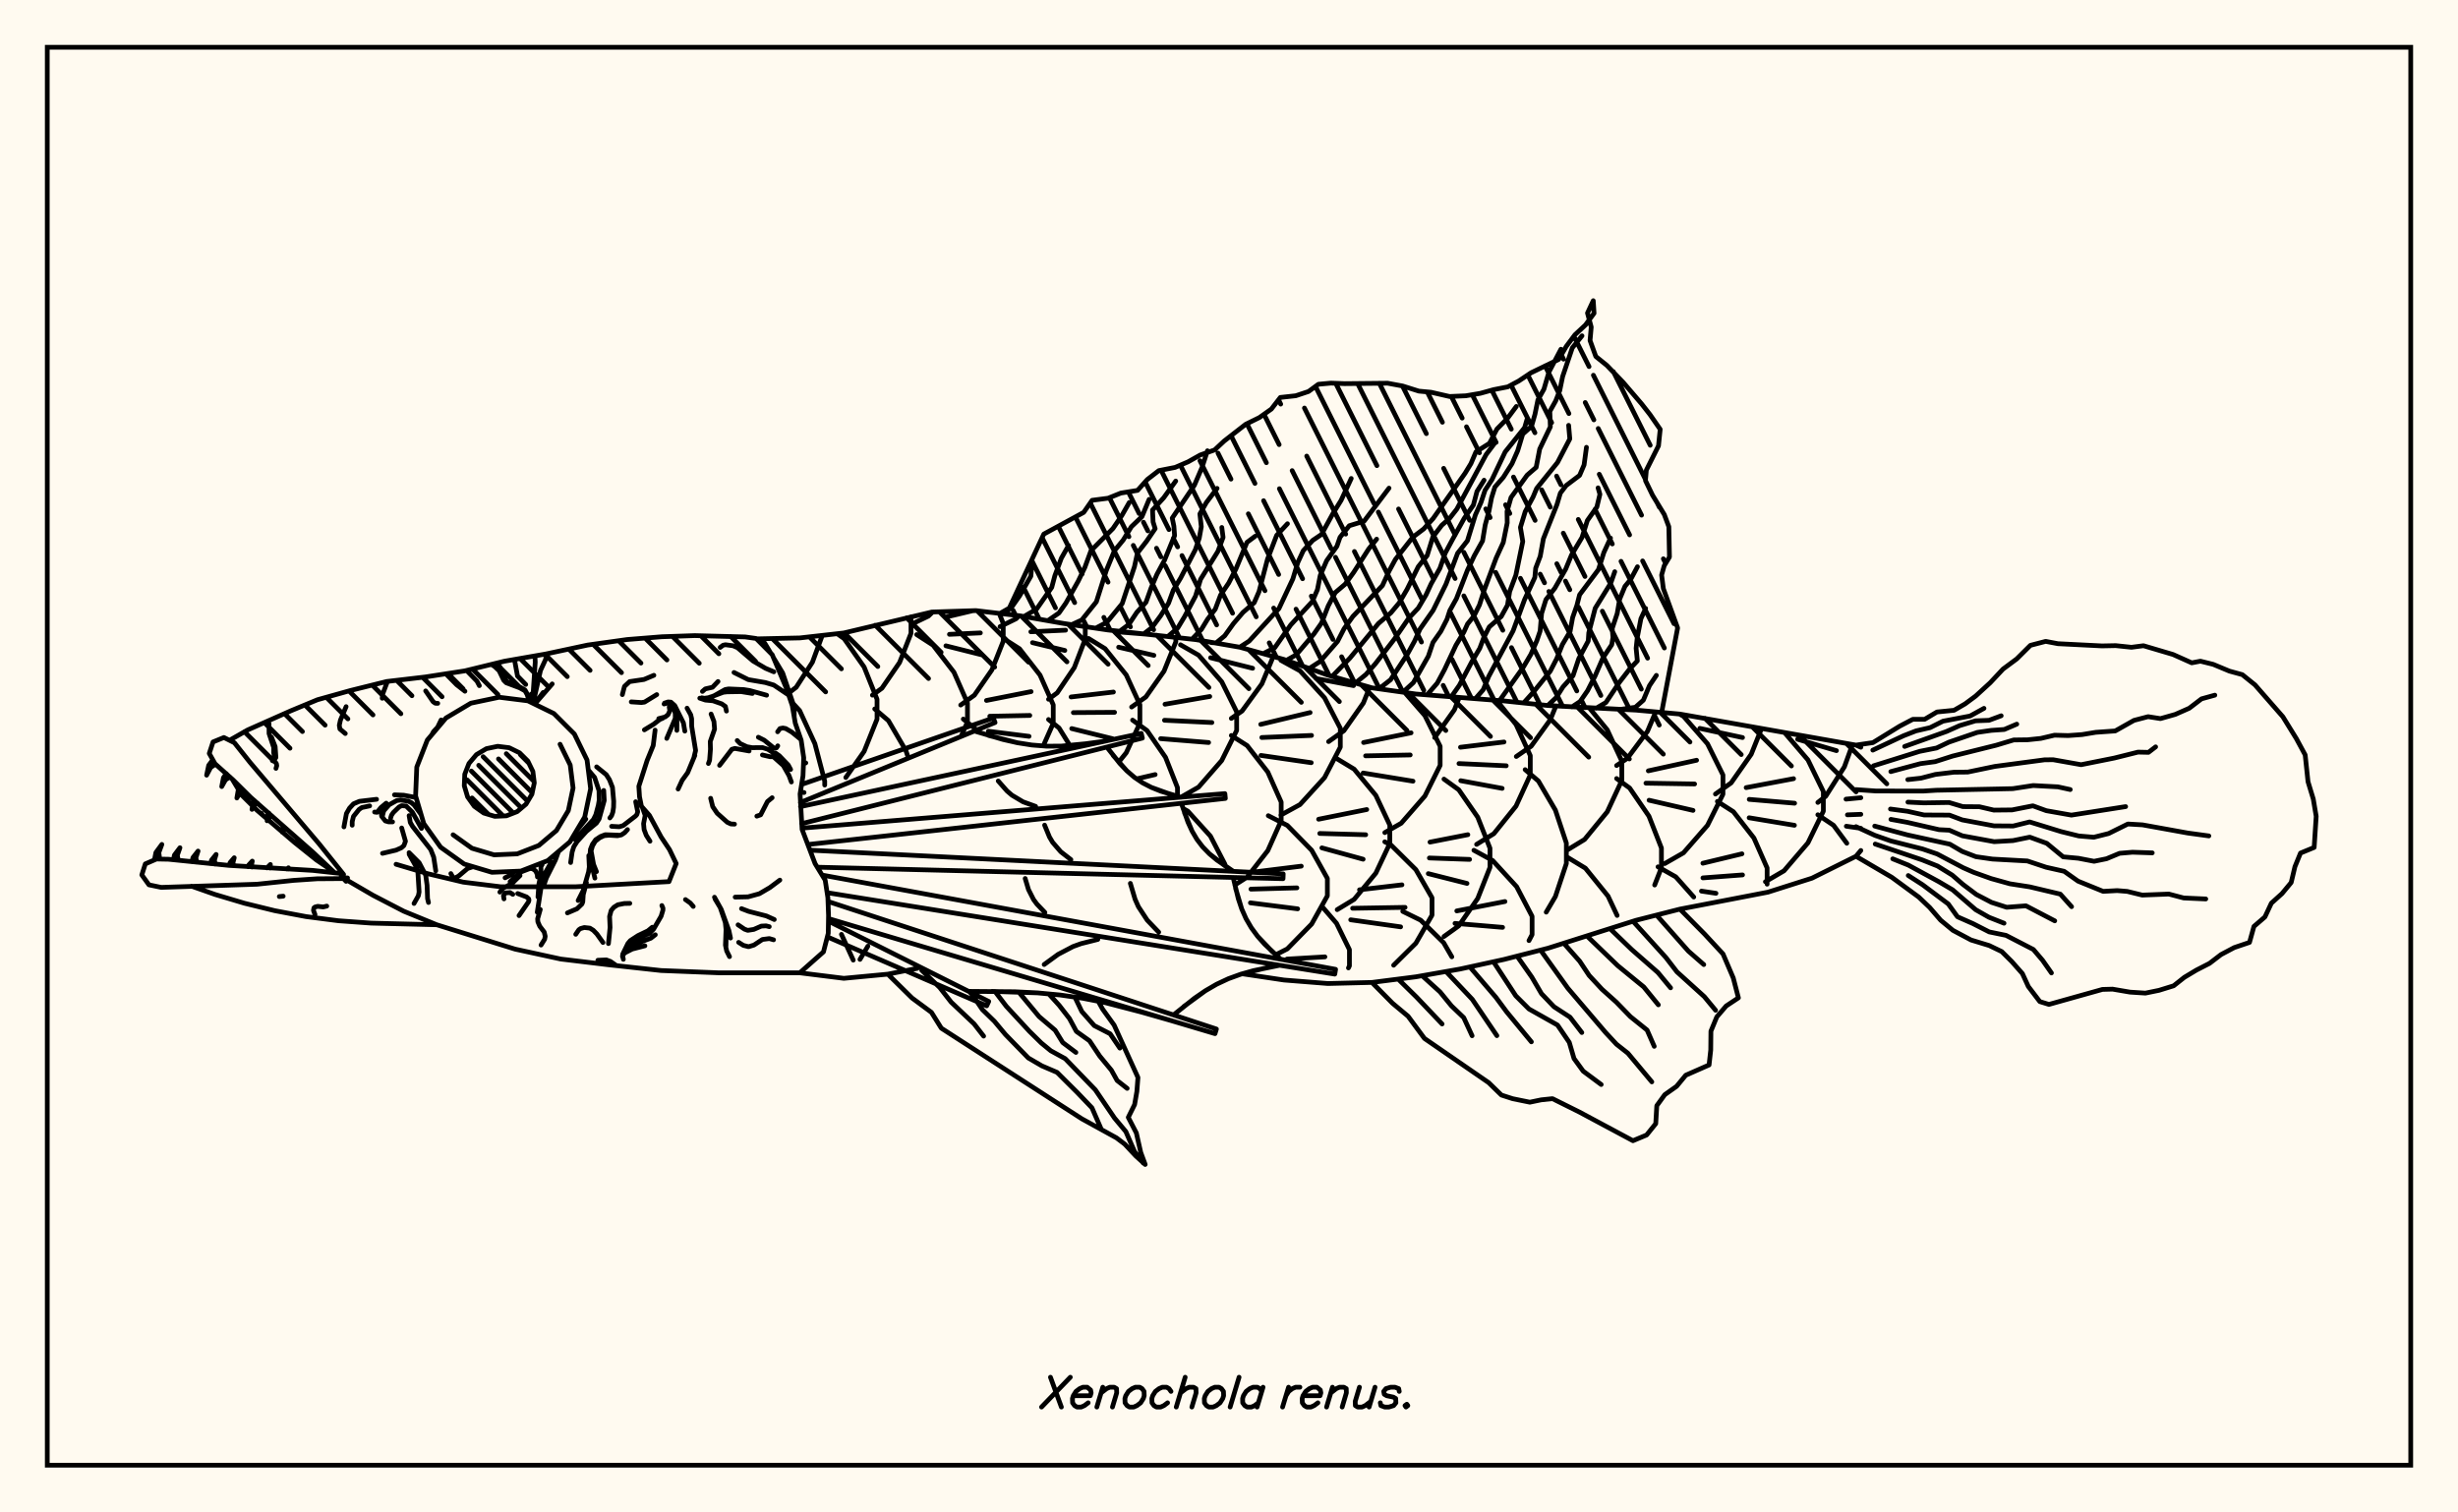 <svg xmlns="http://www.w3.org/2000/svg" width="520" height="320"><rect x="0" y="0" width="520" height="320" fill="floralwhite"/><rect x="10" y="10" width="500" height="300" stroke="black" stroke-width="1" fill="none"/><path stroke="black" stroke-width="1" fill="none" stroke-linecap="round" stroke-linejoin="round" d="
M 160.05 135.17 169.21 134.97 178.52 133.92 197.14 129.49 206.45 129.19 215.76 130.29 225.07 131.92 234.38 133.29 253 135.33 262.31 136.94 271.62 139.52 280.93 142.85 290.24 145.53 299.55 146.84 318.17 148.3 327.48 149.27 346.09 150.24 355.4 151.08 392.64 157.65 393.67 158.1 
M 393.67 179.94 392.64 181.17 383.33 185.8 374.02 188.76 355.4 192.35 346.09 194.72 327.48 200.62 318.17 203 308.86 205.03 299.55 206.67 290.24 207.86 280.93 208.09 271.62 207.35 262.8 206.03 
M 194.06 204.88 187.83 206.11 178.52 206.99 169.21 205.83 
M 168.02 151.74 168.02 149.57 165.58 142.4 163.61 139.12 
M 163.06 138.2 161.78 136.07 160.68 135.15 
M 166.74 146.72 168.44 145.41 171.87 140.11 173.96 134.43 
M 174.47 166.1 174.47 165.27 172.39 157.34 169.16 150.33 167.27 148.29 
M 169.98 161.61 170.47 161.41 
M 169.32 167.62 170.1 167.68 
M 178.93 164.5 182.81 158.98 185.54 152.16 185.54 147.95 182.81 141.13 178.58 135.12 177.11 134.08 
M 184.56 147.08 186.58 145.61 190.31 140.17 192.72 134.01 192.72 130.5 
M 191.97 159.78 191.63 158.78 187.94 152.46 185.05 150 
M 192.93 132.03 196.4 130.36 197.31 129.49 
M 203.39 155.66 204.67 152.75 204.67 148.73 201.81 142.23 197.39 136.5 193.93 134.26 
M 203.24 149.17 206.14 147.08 209.84 141.73 212.24 135.67 212.24 131.92 211.39 129.77 
M 200.07 130.57 205.8 129.21 
M 200.86 134.21 207.4 133.91 
M 200.11 136.64 207.87 138.59 
M 206.9 154.91 206.6 154.42 203.79 152.14 
M 211.56 132.58 214.95 130.92 215.62 130.27 
M 220.7 157.82 222.82 153.03 222.82 149.13 220.02 142.83 215.68 137.26 212.29 135.09 
M 208.69 148.2 218.13 146.33 
M 209.39 151.54 217.86 151.37 
M 209.09 154.71 217.7 155.79 
M 221.82 147.95 223.67 146.58 227.27 141.25 229.59 135.2 229.59 132.58 
M 218.08 133.67 225.43 133.33 
M 218.43 135.97 225.27 137.62 
M 226.34 157.73 224.04 154.02 221.82 152.23 
M 236.67 161.24 238.26 159.27 241.15 152.98 241.15 149.09 238.26 142.8 233.78 137.24 230.28 135.08 
M 226.59 147.46 235.55 146.42 
M 227.07 150.77 235.79 150.71 
M 226.73 154.15 235.4 156.3 
M 239.4 149.59 242.41 147.46 246.26 141.99 248.75 135.8 248.75 134.85 
M 236.76 133.71 243.62 134.27 
M 236.65 136.93 244.11 138.66 
M 249.1 168.47 249.1 166.64 246.57 160.23 242.66 154.57 239.6 152.36 
M 240.48 164.79 244.38 163.88 
M 249.8 168.69 253.56 166.54 258.46 160.91 261.62 154.55 261.62 150.6 258.46 144.24 253.56 138.61 249.73 136.42 
M 246.46 149 255.93 147.36 
M 246.35 152.39 256.38 152.87 
M 245.54 156.28 255.69 157.1 
M 259.16 183.19 259.16 182.88 256.07 176.9 251.29 171.62 250.29 171.06 
M 260.49 152 262.77 150.43 266.96 144.68 269.36 138.9 
M 256.24 135.96 256.84 136 
M 256.11 139.16 265 141.39 
M 261.24 187.24 263.84 185.58 268.21 179.97 271.04 173.63 271.04 169.7 268.21 163.35 263.84 157.75 260.49 155.61 
M 270.97 172.45 275.02 170.23 280.21 164.53 283.55 158.08 283.55 154.08 280.21 147.63 275.02 141.93 270.97 139.7 
M 266.71 153.26 277.16 150.76 
M 266.94 156.04 277.46 155.6 
M 266.76 159.83 277.4 161.37 
M 275.4 197.63 277.49 195.5 280.81 189.54 280.81 185.85 277.49 179.9 272.34 174.64 268.31 172.58 
M 264.07 184.65 275.29 183.26 
M 264.64 188.12 274.36 187.85 
M 264.53 191.02 274.53 192.29 
M 281.07 156.91 284.3 154.61 288.43 148.73 289.76 145.39 
M 278.41 143.56 286.35 145.06 
M 282.89 192.46 286.47 190.29 291.06 184.74 294.02 178.46 294.02 174.57 291.06 168.28 286.47 162.73 282.89 160.56 
M 278.96 173.33 289.14 171.28 
M 279.2 176.34 288.92 176.61 
M 279.65 179.39 288.38 181.79 
M 284.23 198.38 282.75 195.35 279.62 191.72 
M 292.96 176.16 296.43 174.18 301.44 168.43 304.67 161.93 304.67 157.9 301.44 151.4 297.17 146.5 
M 288.47 157.1 298.52 155.05 
M 288.9 159.92 298.34 159.73 
M 288.38 163.55 298.93 165.28 
M 300.7 197.54 302.95 193.62 302.95 189.94 299.53 183.99 294.23 178.74 292.96 178.11 
M 287.61 188.26 296.59 187.21 
M 286.15 192.17 297.25 191.98 
M 285.75 194.61 296.31 196.1 
M 303.51 156.06 307.69 150.17 308.71 147.57 
M 307.65 196.58 308.61 195.88 312.62 190.09 315.21 183.52 315.21 179.46 312.62 172.9 308.61 167.1 305.48 164.84 
M 302.52 178.17 310.53 176.6 
M 302.39 181.53 310.9 181.83 
M 302.16 184.84 310.35 186.91 
M 303.12 197.2 300.55 194.69 296.76 192.83 
M 312.38 178.65 316.04 176.38 320.72 170.55 323.74 163.96 323.74 159.87 320.72 153.28 316.62 148.18 
M 308.97 158.1 318.18 156.99 
M 308.65 161.55 318.65 162.02 
M 309.03 165.18 317.79 166.8 
M 323.99 193.62 320.85 187.6 315.77 182.06 311.81 179.9 
M 308.19 192.73 318.38 190.74 
M 307.81 195.37 312.58 195.76 
M 320.78 160.06 323.93 157.88 327.97 152.28 329.16 149.37 
M 327.11 192.99 329.05 189.68 331.37 182.7 331.37 178.38 329.05 171.4 325.45 165.24 322.65 162.84 
M 331.49 179.89 335.23 177.61 340.02 171.76 343.1 165.13 343.1 161.03 340.02 154.41 336.23 149.78 
M 340.19 189.6 335.4 183.69 331.73 181.46 
M 342 161.97 344.27 160.45 348.52 154.75 350.27 150.62 
M 350.05 187.25 351.48 183.59 351.48 179.42 348.84 172.68 344.76 166.73 342 164.72 
M 352.19 182.71 356.15 180.44 361.23 174.62 364.5 168.04 364.5 163.96 361.23 157.37 356.15 151.55 355.32 151.08 
M 348.71 163.09 358.92 160.85 
M 348.2 165.7 358.5 165.87 
M 348.87 169.31 358.17 171.46 
M 355.14 186.21 354.52 185.52 350.76 183.4 
M 362.91 168 366.23 165.64 370.48 159.58 372.64 154.19 
M 359.61 154.11 368.64 156.05 
M 373.84 183.64 371.05 177.31 366.71 171.74 363.32 169.57 
M 360.25 182.64 368.52 180.65 
M 379 182.39 382.48 178.33 385.74 171.63 385.74 167.48 382.48 160.78 377.58 155.05 
M 369.41 166.64 379.44 164.75 
M 370.06 169.13 379.66 169.94 
M 370.04 173.02 379.62 174.61 
M 384.57 169.78 386.24 168.47 390.19 162.24 391.9 157.52 
M 380.29 156.41 388.51 158.82 
M 390.7 178.41 387.89 174.61 384.57 172.38 
M 390.53 169.08 393.67 168.78 
M 390.83 172.4 393.67 172.29 
M 390.6 174.81 393.67 175.25 
M 173.96 134.43 173.96 134.43 
M 180.51 203.14 178.01 197.69 
M 177.11 134.08 177.11 134.08 
M 181.93 202.99 183.6 200.19 
M 211.39 129.77 211.39 129.77 
M 229.59 132.58 229.59 132.58 
M 269.89 202.01 272.34 200.76 275.4 197.63 
M 285.27 204.79 285.48 204.36 285.48 200.92 284.23 198.38 
M 272.26 202.92 280.29 202.45 
M 294.83 204.22 299.53 199.57 300.7 197.54 
M 308.71 147.57 308.71 147.57 
M 305.48 198.14 307.65 196.58 
M 307.14 202.44 305.4 199.44 303.12 197.2 
M 323.46 199.01 324.12 197.75 324.12 193.87 323.99 193.62 
M 312.58 195.76 317.88 196.21 
M 329.16 149.37 329.16 149.37 
M 342.11 193.69 340.19 189.6 
M 358.32 189.79 355.14 186.21 
M 372.64 154.19 372.64 154.19 
M 373.84 187.07 373.84 183.64 
M 360.26 185.74 368.64 185.11 
M 359.95 188.54 363.02 189 
M 373.48 186.55 377.42 184.24 379 182.39 
M 206.45 129.19 206.45 129.19 
M 212.92 129.95 220.82 113 229.26 108.41 231.04 105.85 234.43 105.41 237.13 104.32 240.66 103.75 242.71 101.46 245.15 99.57 248.61 98.89 251.35 97.71 253.91 96.27 256.95 95.2 258.98 93.31 263.53 89.77 266.44 88.34 268.97 86.54 270.86 84.09 274.13 83.73 276.83 82.83 278.91 81.3 281.55 81.06 284.47 81.17 293.56 81.08 296.74 81.67 300.16 82.75 302.74 82.99 306.66 83.89 310.1 83.74 313.17 83.22 315.98 82.44 318.98 81.85 321.31 80.6 323.9 78.87 329.75 76.04 331.35 73.29 333.19 70.83 335.41 68.76 337.23 66.28 337.06 63.62 335.84 66.23 336.63 69.2 336.38 72.04 337.6 75.42 339.94 77.31 343.38 80.89 347.26 85.41 349.06 87.71 351.22 90.83 350.86 94.33 348.29 99.47 348.1 101.67 349.6 104.77 352.09 108.87 353.05 111.44 353.18 117.86 352.07 119.7 351.52 121.66 351.89 124.54 354.91 132.85 351.53 150.73 
M 346.1 150.24 346.09 150.24 
M 211.54 129.79 214.13 128.31 215.69 126.09 218.09 121.89 218.35 118.61 
M 216.62 130.44 219.29 128.88 222.5 124.28 223.15 121.83 224.53 118.11 226.05 115.42 
M 221.67 131.32 224.02 129.7 225.49 127.6 228.1 122.96 229.5 120.06 230.8 116.51 235.45 111.82 237.34 109.05 238.9 106.32 
M 226.73 132.16 228.85 131.18 231.94 127.33 234.03 120.74 235.75 116.54 237.62 114.26 239.35 111.44 241.59 109.3 243.1 105.66 
M 231.8 132.91 234.17 131.65 237.4 127.72 240 119.89 240.63 117 242.53 114.56 244.38 111.85 243.94 110.44 243.82 107.92 246.2 105.3 248.73 101.78 
M 236.89 133.55 238.79 132.14 240.5 129.56 242.44 127.43 243.54 124.35 244.76 121.5 246.35 118.55 248.49 113.33 248.34 111.32 247.99 109.61 252.68 102.66 254.31 98.85 255.44 95.37 
M 241.98 134.1 243.67 132.81 245.55 130.26 247.21 127.62 248.22 124.86 249.77 122.29 252.88 116.3 253.71 113.85 254.14 111.44 253.84 108.73 255.22 106.31 257.48 103.33 
M 247.08 134.66 249.16 132.86 250.56 130.53 252.92 126.11 253.98 122.58 257.65 116.66 258.75 113.7 258.48 111.6 
M 252.17 135.24 254.16 133.17 255.45 131.04 257.1 128.87 258.22 125.89 259.94 123.35 261.46 120.39 263.8 114.75 265.54 113.45 
M 257.23 136.06 259.09 134.52 260.93 131.95 262.97 129.56 265.33 127.52 266.35 125.17 268.14 118.33 270.08 113.27 272.37 110.81 
M 262.28 136.93 264.26 135.64 270.57 128.75 273.51 122.48 274.56 119 275.72 116.5 277.71 114.33 279.57 113.07 281.94 108.73 283.71 105.87 285.86 101.23 
M 267.22 138.3 269.67 137.05 273.05 132.23 277.61 127.29 278.71 124.75 279.3 121.75 280.67 118.61 282.83 115.57 283.49 113.67 285.45 111.23 288.58 110.27 293.85 103.28 
M 272.15 139.71 274.22 138.54 277.95 134.15 279.57 131.83 280.99 128.2 282.48 125.37 284.57 123.6 286.37 121.11 289.55 116.15 291.23 114.07 
M 276.98 141.44 279.25 139.97 282.96 135.71 284.34 133.03 286.21 130.42 292.46 123.89 293.86 120.83 295.2 118.36 298.89 113.65 301.2 111.9 303.18 109.71 309.94 100.13 311.18 98.09 312.24 95.61 315.1 93.8 316.68 90.78 318.92 88.5 320.79 85.99 
M 281.82 143.11 285.58 139.24 291.61 131.92 294.25 129.65 296 127.56 297.68 124.67 300.04 119.89 301.92 117.54 303.13 113.6 305.02 111.12 306.64 109.71 308.2 107.71 314.4 96.17 316.24 93.72 
M 286.75 144.52 288.98 142.69 290.93 140.48 295.01 135.18 298.01 130.82 300.03 128.67 301.68 125.87 302.76 123.53 304.62 120.24 305.74 117.03 307.29 114.13 309.75 109.68 311.7 106.86 312.46 103.98 313.96 101.6 
M 291.73 145.74 294.18 143.82 297.67 138.53 299.23 135.7 300.41 133.09 303.19 129.12 305.91 123.58 308.36 117.06 310.44 114.41 312.12 108.95 313.31 106.3 314.17 103.72 315.63 101.49 318.42 95.62 322.54 90.47 323.12 88.48 
M 296.81 146.45 299.01 144.42 302.17 138.84 303.15 135.93 304.82 133.56 306.12 131.02 306.72 129.17 308.11 126.67 310.45 120.63 311.91 117.55 313.64 114.44 314.2 111.07 315 108.14 315.54 105.34 316.25 103.04 318.04 100.98 319.87 98.1 321.08 95.35 322.14 91.85 324 90.2 324.73 87.64 325.35 84.61 326.62 82.35 327.69 78.7 330.22 73.89 
M 301.9 147.03 304.06 144.53 305.59 141.68 308.02 136.5 309.68 133.75 310.47 132.01 311.81 130.36 312.99 127.98 313.99 124.85 316.52 118.06 318.02 114.78 318.86 110.62 318.82 108.21 319.66 105.26 323.07 100.53 324.98 98.88 325.73 95 327.98 90.3 327.87 87.04 329.11 84.83 329.97 82.64 330.58 79.67 332.63 73.6 334.68 71.05 
M 307.01 147.44 308.73 145 311.38 139.99 313.05 137.17 313.89 134.93 315.06 132.64 317.6 130.43 318.92 128.03 319.37 125.18 320.68 121.7 322.15 114.56 321.65 111.58 322.67 108.24 324.32 105.16 325.09 103.33 329.5 97.85 332.1 92.86 331.85 89.99 
M 312.12 147.83 313.78 145.93 314.93 143.14 320.1 133.48 322.53 126.86 324.7 122.17 324.88 120.21 325.84 117.7 326.51 113.99 329.39 106.73 330.1 104.33 331.33 102.72 334.17 100.58 335.12 98.36 335.62 94.64 
M 317.23 148.23 322.26 141.17 323.87 138.43 325.12 135.57 325.82 133.51 326.13 129.79 327.05 126.86 328.93 124.45 331.24 120.38 332.45 117.44 334.68 113.71 335.81 110.13 337.82 107.28 338.47 104.58 338.08 103.22 
M 322.33 148.73 324.38 146.45 327.96 142.01 329.32 139.37 330.53 136.37 332.15 133.64 332.7 130.64 333.6 128.08 334.17 125.84 338.16 120.51 339.3 116.91 340.71 113.84 
M 327.43 149.27 329.23 147.58 330.66 145.32 332.78 142.97 334 139.34 336 135.61 336.11 133.9 337.47 128.69 340.77 123.36 341.61 120.96 
M 332.55 149.57 334.27 148.43 335.86 146.13 337.44 143.03 339.11 139.19 340.97 136.41 341.23 134.87 341.07 132.97 342.13 129.79 342.65 126.75 343.77 124.05 344.97 122.61 346.41 119.91 
M 337.67 149.85 339.73 148.64 342.63 144.3 344.76 141.55 346.39 139.83 346.13 137.16 346.37 134.89 347.14 130.91 348.14 128.72 
M 342.79 150.09 345.97 149.64 347.66 148.14 348.95 145.07 350.41 142.89 
M 169.58 165.97 210.15 151.91 210.51 152.87 169.32 169.8 
M 169.35 170.66 241.44 155.17 241.67 156.17 169.59 174.27 
M 169.67 175.21 259.13 167.91 259.23 168.93 170.92 178.68 
M 171.38 179.88 271.47 184.89 271.43 185.91 172.9 183.48 
M 173.91 185.14 282.55 205.09 282.38 206.1 174.98 188.87 
M 175.17 190.73 257.34 217.72 257.04 218.7 175.27 194.35 
M 175.26 194.89 209.17 211.88 208.74 212.81 175.03 198.22 
M 206.13 154.67 212.19 156.46 215.23 157.15 218.3 157.63 221.38 157.87 224.48 157.86 227.59 157.64 233.86 156.8 
M 234.15 158.06 236.89 161.51 238.37 163.07 239.97 164.45 241.71 165.63 243.59 166.6 245.58 167.4 249.8 168.67 
M 249.92 169.95 251.32 173.96 252.18 175.83 253.21 177.58 254.43 179.18 255.85 180.64 257.43 181.96 260.93 184.36 
M 260.88 185.65 261.97 190.16 262.69 192.31 263.6 194.36 264.72 196.28 266.04 198.08 267.55 199.77 270.93 202.96 
M 270.71 204.23 265.16 205.37 262.47 206.13 259.88 207.07 257.38 208.24 254.99 209.63 252.69 211.21 248.26 214.74 
M 247.88 215.97 238.52 213.29 233.82 212.14 229.08 211.21 224.31 210.52 219.5 210.07 214.67 209.83 204.94 209.75 
M 209.15 155.61 215.23 157.15 218.3 157.63 221.38 157.87 224.48 157.86 230.72 157.26 
M 235.49 159.82 238.37 163.07 239.97 164.45 241.71 165.63 243.59 166.6 247.67 168.07 
M 211.18 165.24 213.04 167.35 214.09 168.25 216.44 169.65 219.09 170.61 
M 250.59 171.98 252.18 175.83 253.21 177.58 254.43 179.18 255.85 180.64 259.15 183.19 
M 220.99 174.58 222.02 177.09 222.69 178.22 224.41 180.21 226.55 181.87 
M 261.39 187.93 262.69 192.31 263.6 194.36 264.72 196.28 266.04 198.08 269.2 201.39 
M 239.13 186.9 240.13 190.26 240.83 191.83 242.7 194.68 245.13 197.22 
M 216.88 185.87 217.58 188.21 218.65 190.32 219.36 191.28 221.05 193.05 
M 267.92 204.76 262.47 206.13 259.88 207.07 257.38 208.24 254.99 209.63 250.46 212.94 
M 232.25 198.76 228.71 199.65 227.02 200.26 223.85 201.92 220.9 204.07 
M 243.21 214.59 233.82 212.14 229.08 211.21 224.31 210.52 219.5 210.07 209.81 209.75 
M 232.34 211.85 233.27 213.52 235.7 216.89 240.74 227.97 240.51 230.93 240.03 233.7 238.69 236.41 240.4 239.71 241.33 243.83 242.27 246.37 240.28 244.57 237.94 242.07 236.2 240.75 228.86 236.71 199.14 217.54 197.05 214.19 192.95 211.16 187.83 206.11 
M 227.4 210.97 228.86 214.01 231.5 217 234.85 218.72 236.91 221.76 
M 221.88 210.29 224.08 212.71 226.24 215.49 227.71 218.22 230.49 220.21 232.65 223.44 235.12 226.43 236.33 228.61 238.46 230.28 
M 215.5 209.87 219.82 215.08 223.22 217.97 224.83 220.58 227.61 222.67 
M 210.49 209.76 212.89 212.91 217.76 218.18 220.29 220.67 222.3 222.32 225.35 223.99 231.73 230.59 235.78 236.55 238.17 239.41 240.03 243.67 241.86 246.08 
M 205.02 209.75 205.78 210.6 207.83 213.61 210.37 216.08 212.69 218.86 217.54 223.84 220.41 225.51 223.63 226.89 227.9 231.14 231.01 234.39 232.89 238.72 
M 194.99 205.3 198.79 208.92 201.22 212.03 206.07 216.62 208.09 219.22 
M 355.4 192.35 360.62 197.63 364.51 201.83 366.68 206.91 367.77 211.12 365.18 212.84 363.19 215.16 361.95 218.17 361.91 222.16 361.56 225.32 356.63 227.49 354.69 229.84 352.19 231.61 350.5 233.94 350.28 237.74 348.35 240.14 345.46 241.35 334.12 235.28 328.43 232.45 326.05 232.7 323.64 233.2 320.01 232.46 317.63 231.69 314.93 229.06 301.35 219.71 297.88 215.01 294.59 212.26 290.24 207.86 
M 350.44 193.61 357.19 201.24 360.44 204.08 
M 345.48 194.92 352.43 202.59 354.76 205.62 360.56 210.87 362.94 213.75 
M 340.59 196.47 345.19 200.9 350.74 205.76 353.42 209 
M 335.71 198.02 342.25 204.32 347.74 208.81 350.83 212.6 
M 330.82 199.56 334.19 203.37 336.19 206.38 338.89 209.29 341.95 212.04 344.92 215.1 348.45 217.94 349.96 221.38 
M 325.91 201.02 331.68 209.08 339.67 218.45 341.97 220.93 344.39 222.84 349.45 228.9 
M 320.94 202.29 324.06 206.73 326.11 210.24 328.75 213 332.14 215.21 334.64 218.46 
M 315.95 203.48 320.67 210.69 323.45 213.47 329.5 216.88 331.99 220.54 332.99 223.96 334.93 226.63 338.74 229.46 
M 310.95 204.57 316.47 211.02 318.74 214.09 323.97 220.43 
M 305.91 205.55 311.47 211.44 316.67 219.12 
M 300.87 206.44 304.64 209.86 307.06 212.82 309.66 215.31 311.43 219.14 
M 295.79 207.15 299.66 210.95 305.08 216.65 
M 392.64 157.65 396.23 157.12 401.89 153.64 404.66 152.19 407.16 152.19 409.77 150.64 413.39 150.28 415.73 148.92 417.96 147.27 421.03 144.46 423.75 141.56 426.66 139.4 429.54 136.54 432.77 135.7 435.36 136.19 444.68 136.66 447.59 136.6 450.92 136.95 453.46 136.62 459.71 138.47 463.67 140.24 465.51 139.89 468.21 140.56 471.64 141.99 474.37 142.74 477.06 144.91 482.95 151.65 485.81 156.28 487.67 159.72 488.27 165.39 489.38 169.04 490 172.71 489.57 179.3 486.68 180.49 485.5 183.38 484.71 186.72 482.77 189.06 480.52 191.09 479.15 194.01 476.83 196.01 475.89 199.39 472.67 200.48 469.86 201.97 467.43 203.83 464.64 205.26 462.11 206.78 459.85 208.57 456.75 209.53 453.87 210.12 450.61 209.91 446.92 209.28 444.77 209.34 433.46 212.51 431.53 211.91 429.1 208.72 427.85 205.99 425.6 203.44 423.48 201.33 420.82 200.05 416.98 198.88 413.15 196.84 410.55 194.69 408.23 192 405.93 189.81 400.21 185.61 392.64 181.17 
M 396.2 158.71 402.68 155.68 405.34 154.64 408.33 153.95 411.06 152.58 416.78 151.49 419.72 149.87 
M 402.94 157.93 411.78 154.77 414.58 153.52 417.93 152.51 420.78 152.4 423.36 151.44 
M 396.34 162.03 406.11 158.97 409.69 158.26 412.28 157.03 418.31 154.96 421.26 154.53 424.01 154.34 426.66 153.21 
M 400.01 163.25 406.27 161.57 409.39 161.15 413.11 159.96 422.28 157.68 426.01 156.56 428.96 156.52 431.75 156.23 434.64 155.55 437.53 155.63 440.46 155.42 443.36 154.94 447.49 154.65 451.46 152.41 454.44 151.63 457.05 152.04 460.19 151.15 463.14 149.85 465.74 147.86 468.56 147.08 
M 403.6 164.95 406.39 164.64 409.44 163.85 413.35 163.38 416.28 163.35 422 162.16 432.52 160.76 434.36 160.74 440.27 161.79 447.31 160.38 452.31 159.13 454.52 159.18 456.03 158.02 
M 392.64 167.06 396.88 167.36 406.89 167.37 409.6 167.2 425.81 166.86 430.13 166.2 435.36 166.48 437.97 167.05 
M 403.63 169.71 406.97 169.87 412.33 169.79 415.25 170.66 418.76 170.69 421.8 171.4 425.66 171.36 430.06 170.49 432.9 171.52 438.21 172.46 449.69 170.66 
M 399.94 171.17 403.55 171.65 407.05 172.43 412.42 172.46 415.11 173.47 421.83 174.73 425.91 174.76 429.38 173.9 436.01 175.94 439.77 176.87 442.95 177.14 446.1 176.35 450.16 174.34 453.26 174.52 462.83 176.25 467.29 176.86 
M 400.03 173.36 403.49 173.99 410.22 175.54 412.39 175.65 415.15 176.84 421.88 178.08 425.86 177.85 429.41 177.12 433.01 178.43 436.47 181.29 439.7 181.59 443.01 182.23 445.65 181.69 448.41 180.54 451.14 180.31 455.32 180.45 
M 396.6 174.78 403.53 176.65 412.5 178.61 415.11 180.14 418.02 181.26 421.52 181.76 428.89 182.16 432.87 183.49 436.69 184.35 439.62 186.43 444.93 188.59 447.9 188.43 450.02 188.6 453.2 189.38 458.82 189.16 461.97 189.99 466.64 190.2 
M 392.64 174.9 396.64 176.74 400 177.92 406.72 179.62 409.81 180.68 415.34 183.6 417.53 184.56 421.25 185.89 425.21 186.99 429.4 187.64 435.86 189.17 438.25 191.83 
M 396.71 178.58 406.63 181.93 409.89 183.23 413 185.15 415.27 187.12 418.1 189.25 421.3 190.92 424.52 191.96 428.6 191.65 434.69 194.83 
M 400.42 181.71 403.7 183.03 410.16 186.54 413.09 188.27 417.97 192.48 420.77 194.07 423.96 195.33 
M 403.7 185.24 406.73 187.19 412.16 191.25 414.11 193.97 417.38 195.41 420.83 197.17 424.38 197.9 430.17 200.89 432.12 203.18 433.99 205.85 
M 48.56 156.63 52.4 154.44 61.52 150.39 67.16 148.05 74.16 146.09 81.8 144.19 90 143.23 98.34 141.94 106.7 139.9 115.46 138.37 124.31 136.48 132.67 135.31 140.03 134.72 146.98 134.48 157.63 134.76 159.97 135.09 163.36 138.5 166.38 145.67 167.61 149.29 168.24 152.99 169.49 156.61 170.03 160.32 169.88 164.13 169.26 167.99 169.69 175.5 172.43 182.71 174.57 186.21 175.14 189.92 175.28 193.68 175.22 197.47 174.21 201.39 169.21 205.82 152.17 205.83 139.85 205.34 128.78 204.13 118.62 202.91 108.96 200.81 92.4 195.66 85.41 192.79 78.93 189.43 72.17 185.5 
M 70.46 184.34 66.94 181.95 62.25 178.19 54.37 171.43 51.2 168.28 49.11 164.82 
M 138.59 154.48 138.19 157.74 136.9 160.9 135.15 166.36 135.29 168.57 135.7 170.59 137.38 172.5 139.86 177.08 141.64 179.76 143.05 182.7 141.53 186.53 121.88 187.61 105.95 187.62 98 186.64 90.56 184.87 83.79 182.86 
M 70.77 184.63 66.17 180.28 53.07 168.73 49.31 165.01 45.49 161.59 44.27 159.41 45.07 156.98 47.37 156.04 49.59 157.15 52.9 161.31 67.52 178.55 72.69 185.01 
M 72.33 185.89 67.09 185.93 62.07 186.27 54.37 187.08 34.1 187.75 31.51 187.21 30 185.11 30.74 182.78 33.12 181.75 35.67 181.8 48.44 183.1 66.2 184.16 72.31 184.83 
M 93.22 179.25 89.66 174.27 87.92 168.4 88.17 162.29 90.4 156.58 94.35 151.91 99.61 148.78 105.6 147.52 111.68 148.28 117.18 150.97 121.51 155.3 124.19 160.8 124.95 166.87 123.7 172.86 120.56 178.12 115.89 182.08 110.19 184.3 104.07 184.56 98.2 182.81 93.22 179.25 
M 118.48 157.46 120.63 161.86 121.24 166.72 120.23 171.51 117.72 175.72 113.99 178.88 109.42 180.66 104.53 180.87 99.84 179.47 95.85 176.62 
M 100.34 170.59 98.92 168.6 98.22 166.25 98.32 163.81 99.21 161.53 100.79 159.66 102.9 158.4 105.29 157.9 107.72 158.2 109.92 159.28 111.66 161.01 112.73 163.21 113.03 165.64 112.53 168.04 111.28 170.14 109.41 171.72 107.13 172.61 104.68 172.72 102.34 172.02 100.34 170.59 
M 99.87 168.83 103.36 172.32 
M 98.8 164.99 106.45 172.64 
M 99.72 163.14 108.61 172.04 
M 101.27 161.92 110.31 170.96 
M 102.21 160.1 111.64 169.53 
M 105.46 160.57 112.6 167.72 
M 107.11 159.46 113 165.35 
M 110.1 159.68 111.87 161.46 
M 51.71 154.81 57.49 160.59 
M 55.98 152.93 61.35 158.31 
M 60.2 151 63.98 154.78 
M 64.5 149.15 68.78 153.43 
M 69.03 147.53 73.6 152.1 
M 73.83 146.18 78.91 151.26 
M 78.75 144.95 84.81 151.01 
M 83.9 143.94 87.15 147.2 
M 89.4 143.3 93.52 147.42 
M 94.75 142.49 97.97 145.72 
M 99.95 141.55 105.34 146.94 
M 104.89 140.34 110.25 145.69 
M 110.02 139.32 115.85 145.14 
M 115.26 138.4 120.01 143.16 
M 120.34 137.33 124.84 141.83 
M 125.48 136.32 131.48 142.32 
M 130.87 135.56 135.6 140.29 
M 136.47 135 141.09 139.63 
M 142.26 134.64 147.93 140.32 
M 148.27 134.51 152.08 138.32 
M 154.57 134.65 159.85 139.93 
M 103.94 140.58 104.64 141.01 105.59 141.91 106.57 143.94 107.09 144.46 109.94 145.53 111.07 146.16 111.52 146.96 111.98 148.43 
M 162.74 196.06 162.07 195.89 161.07 195.94 159.47 196.64 158.19 196.84 157.5 196.59 156.14 195.67 
M 154.33 202.4 153.73 201.2 153.47 199.97 153.59 196.64 153.44 195.16 152.36 192.01 
M 112.44 146.82 112.52 148.69 
M 114.91 146.51 113.07 148.96 
M 108.83 139.52 109.48 143.03 111.22 144.82 
M 166.85 147.06 163.69 144.94 161.91 144.41 158.3 143.79 155.28 142.28 
M 93.32 152.33 92.58 153.86 91.7 154.81 91.36 155.44 
M 163.71 142.14 161.96 141.4 159.31 139.85 156.03 137.04 155.09 136.63 153.47 136.41 152.96 136.52 152.36 136.98 
M 154.54 198.47 154.21 196.91 152.58 192.41 151.15 189.83 
M 137.99 196.18 137.07 196.94 134.97 197.95 133.35 199.01 132.84 199.61 131.75 201.85 131.69 202.36 
M 146.83 160.15 147.16 158.79 146.33 153.65 146.32 152.07 146.13 151.24 145.35 149.83 
M 144.88 154.69 144.58 152.95 142.75 149.28 141.94 148.56 141.34 148.51 140.58 148.76 
M 108.49 189.22 107.89 188.85 106.89 188.92 106.51 189.52 106.62 190.18 
M 139.36 152.04 140.72 151.69 141.32 151.22 141.71 150.39 141.58 149.58 
M 138.33 142.88 136.24 143.76 133.2 144.21 132.11 145.22 131.66 146.97 
M 136.43 200.11 133.75 200.8 132.14 201.62 131.72 202.19 131.87 202.97 
M 55.33 172.09 55.25 172.15 
M 129.39 174.83 131 174.92 131.84 174.67 134.46 172.65 134.73 172.34 134.91 171.75 134.48 169.63 
M 138.63 197.77 137.69 198.5 133.7 200 133.07 200.41 131.83 201.79 131.71 202.46 
M 140.02 191.59 140.26 192.16 140.24 192.59 139.86 193.85 138.28 196.57 137.42 197.46 133.44 199.19 132.61 200.36 
M 143.46 166.94 144.31 165.1 145.48 163.48 147 159.82 
M 143.19 154.53 143.21 152.18 142.68 149.88 142.23 149.1 141.77 148.78 141.19 148.74 140.49 148.95 
M 114.46 199.95 115.22 198.73 115.34 198.11 115.13 197.2 114.19 195.97 113.79 195.04 113.74 194.39 114.3 192.42 
M 163.8 194.55 162.12 193.79 158.39 192.83 156.87 192.25 
M 155.39 174.37 154.62 174.33 153.87 173.98 151.72 172.06 150.78 170.67 150.34 168.9 
M 169.44 156.46 167.53 154.91 166.22 154.14 165.62 154.03 165 154.15 164.51 154.83 
M 89.09 172.34 87.62 170.33 87.04 169.83 86.36 169.51 84.74 169.27 83.95 169.37 82.34 170.26 81.18 171.55 80.92 172.55 
M 138.94 146.96 136.35 148.55 135.69 148.64 133.55 148.5 
M 153.68 150.45 153.46 149.47 152.69 148.92 150.83 148.27 149.23 148.12 148.04 147.72 
M 151.9 144.19 150.73 145.41 149.21 145.75 148.6 146.29 
M 120.04 193.15 122.07 192.28 123.11 191.28 123.29 190.81 123.39 189.27 124.06 186.75 
M 90.65 190.95 90.45 190.12 90.35 187.31 90.06 185.17 88.68 182.54 86.54 180.4 
M 89.16 175.28 87.24 171.84 85.92 170.54 84.96 170.46 84.42 170.74 83.21 171.91 82.82 172.48 82.63 173.09 
M 160.43 155.98 161.68 156.61 163.8 158.33 164.27 158.22 164.54 157.8 
M 80.92 180.55 83.79 179.87 84.93 179.36 85.45 178.9 85.78 177.99 84.98 175.18 
M 122.31 190.53 123.38 188.41 124.52 184.45 124.67 183.44 124.56 181.02 
M 133.24 191.13 132.05 191.16 130.7 191.43 129.88 191.95 129.3 192.62 128.96 193.9 129.06 196.23 128.72 199.64 
M 163.65 198.84 162.75 198.58 161.29 198.77 159.51 199.95 158.37 200.3 157.26 200.02 156.26 199.38 
M 146.66 191.78 146.04 191.06 145.01 190.33 
M 163.35 168.78 162.36 169.59 160.92 172.4 160.11 172.68 
M 116.82 144.7 113.11 148.98 
M 159.17 146.72 156.78 146.33 153.79 146.38 153.01 146.47 150.02 147.6 149.01 147.74 148.46 147.64 
M 73.22 149.51 72.02 152.36 71.78 153.46 71.91 154.24 73.05 155.2 
M 115.59 138.34 115.44 139.48 114.34 141.87 112.78 148.82 
M 63.51 177.97 62.77 178.61 
M 155.96 156.68 156.58 157.32 158.01 157.99 159.11 158.19 161.32 158.17 162.44 158.53 163.35 159.12 
M 149.87 161.54 150.12 160.85 150.3 158.52 150.26 156.88 151.17 154.27 151.04 152.65 150.43 151.07 
M 141.06 156.23 142.86 151.98 142.85 150.95 142.53 149.8 142.13 149.1 141.67 148.83 
M 79.66 169.11 76.03 169.54 74.79 170.07 73.94 170.99 73.29 172.12 72.76 174.95 
M 109.8 193.72 111.81 190.81 111.91 190.46 111.84 190.16 111.4 189.77 109.52 189.05 
M 98.36 146.25 96.6 144.87 94.32 142.56 
M 113.17 138.77 113.23 140.11 112.65 148.76 
M 153.58 200.15 153.64 196.85 153.5 195.37 152.45 192.17 151.27 190.2 
M 161.29 159.73 162.94 160.11 163.77 160.09 
M 121.8 197.68 122.45 196.72 122.82 196.46 123.61 196.24 124.79 196.37 125.51 196.82 126.27 197.6 127.56 199.41 
M 126.48 203.17 128.27 203.09 129.15 203.42 130.42 204.31 
M 167.26 162.8 166.76 161.86 164.86 159.89 164.09 159.35 163.82 159.47 
M 80.86 147.74 80.94 146.89 81.97 144.17 
M 57.44 155.97 58.21 157.96 58.37 160.27 58.04 160.73 
M 121.64 177.6 125.54 173.39 126.04 172.38 126.58 170.36 126.76 169.31 126.72 167.28 125.79 164.49 124.62 163.1 
M 108.84 184.36 108.1 185.1 106.85 185.72 
M 113.81 189.78 114.01 186.97 114.45 185.03 114.43 183.34 114.69 182.93 
M 113.7 185.54 113.66 185.02 113.34 184.3 112.71 183.81 112.11 183.76 110.34 184.43 107.91 186.54 
M 152.23 161.93 154.83 158.53 155.46 158.35 158.48 158.89 
M 167.42 165.45 166.92 164.1 165.71 161.97 163.79 160.26 
M 100.08 183.37 98.92 183.75 97 185.37 96.28 185.75 95.8 185.6 95.38 184.83 
M 115 187.44 115.6 185.73 117.5 181.96 118.15 180.17 
M 121.94 175.81 123.93 173.3 
M 81.7 169.93 80.59 170.86 79.77 171.87 79.25 171.81 
M 92.61 148.81 92.09 148.79 91.63 148.47 90.05 146.18 
M 162.18 147.09 158.61 146.1 157.35 145.9 154.13 145.76 153.41 145.89 150.94 147.28 150.08 147.54 
M 87.59 191.15 88.51 189.51 88.66 188.72 88.4 184.47 88.17 183.61 86.56 180.75 
M 164.98 186.21 162.87 187.79 160.65 189.09 158.25 189.75 155.53 189.81 
M 125.85 185.79 125.08 182.56 124.83 180.67 124.91 179.7 125.33 178.64 126.01 177.67 127.03 176.99 128.04 176.6 130.83 176.7 
M 136.32 154.42 138.28 153.23 139.59 152.22 140.2 151.97 
M 58.38 162.57 58.55 162.01 58.47 161.54 58.18 161.17 57.61 160.93 
M 88.02 168.74 85.4 168.25 83.45 168.17 
M 120.72 182.49 121.04 180.26 121.4 179.13 122.1 178.04 124.06 175.89 126.18 174.14 126.74 173.28 127.83 169.37 127.72 167.24 
M 101.41 145.07 100.91 144.12 98.7 141.85 
M 92.19 184.24 91.75 181.35 91.12 179.75 87.29 174.86 86.8 174.02 86.55 172.56 
M 137.51 177.98 136.72 176.73 136.26 175.51 136.15 174.27 136.49 172.52 135.95 170.98 
M 110.01 185.26 108.31 186.93 106.38 187.95 105.75 188.75 
M 129.02 173.06 129.39 172.56 129.65 171.83 129.8 170.81 129.83 169.53 129.57 166.58 128.93 164.96 128.26 163.9 126.22 162.25 
M 113.66 193.01 114.6 186.9 115.39 184.6 116.62 182.43 
M 78.2 170.51 76.54 170.86 75.96 171.26 74.78 172.73 74.51 173.84 74.51 174.6 
M 56.91 153.13 56.92 155.2 57.91 158.16 57.9 159.25 58.1 160.24 58 160.61 
M 81.49 170.69 80.84 171.6 80.67 172.2 80.74 172.71 81.52 173.69 82.21 173.89 83.05 173.89 
M 105.09 140.29 105.86 141.23 106.75 143.51 107.21 144.19 107.82 144.57 109.95 145.33 111.07 145.98 111.51 146.78 
M 126.18 184.42 125.57 182.89 125.05 180.03 125.34 178.99 125.92 178 126.84 177.27 127.8 176.81 128.82 176.71 130.62 176.82 131.46 176.64 132.16 176.17 132.75 175.52 
M 72.24 185.44 73.21 186.47 
M 69.27 183.2 69.38 183.32 
M 66.05 180.18 66.1 180.9 66.62 180.69 
M 62.96 177.5 62.9 178.49 63.57 178.02 
M 59.89 174.8 59.7 176.07 60.2 175.47 60.51 175.34 
M 56.88 172.01 56.65 172.4 56.51 173.66 57.08 172.85 57.52 172.63 
M 53.8 169.35 53.53 169.78 53.31 171.25 53.95 170.23 54.48 169.93 
M 50.82 166.55 50.4 167.16 50.11 168.84 50.82 167.61 51.48 167.21 
M 47.89 163.68 47.27 164.54 46.91 166.42 47.7 164.99 48.64 164.39 
M 45.02 160.76 44.15 161.92 43.71 164.01 44.57 162.37 45.6 161.68 
M 72.33 185.72 73.53 185.75 
M 60.72 183.87 61.02 183.6 61.04 183.88 
M 56.48 183.63 57.2 182.9 57.15 183.67 
M 52.46 183.38 52.59 183.04 53.37 182.19 53.2 183.06 53.32 183.45 
M 48.48 183.1 48.67 182.51 49.55 181.48 49.28 182.53 49.44 183.16 
M 44.54 182.72 44.75 181.98 45.72 180.78 45.36 181.99 45.54 182.84 
M 40.61 182.32 40.82 181.44 41.9 180.07 41.44 181.46 41.61 182.42 
M 36.69 181.9 36.9 180.91 38.07 179.36 37.52 180.93 37.69 182 
M 32.67 181.94 32.98 180.37 34.24 178.66 33.6 180.39 33.79 181.76 
M 40.51 187.49 45.5 189.25 51.73 191.11 58.13 192.68 64.75 193.93 71.61 194.81 78.52 195.31 92.4 195.66 
M 59.91 189.61 59.09 189.69 
M 69.13 191.71 68.38 191.89 67.21 191.76 66.63 191.91 66.42 192.08 66.31 192.61 66.64 193.5 
M 163.38 135.1 174.67 146.39 
M 171.23 134.74 178 141.51 
M 178.59 133.9 185.71 141.02 
M 185.16 132.28 196.44 143.56 
M 191.8 130.71 199.1 138.01 
M 198.73 129.44 210.43 141.14 
M 206.71 129.22 217.59 140.1 
M 216.03 130.33 225.72 140.03 
M 225.94 132.05 234.43 140.53 
M 235.5 133.41 242.91 140.81 
M 244.69 134.39 255.75 145.45 
M 254.01 135.51 264.21 145.71 
M 264.15 137.45 275.3 148.6 
M 275.99 141.08 283.35 148.44 
M 287.98 144.88 297.65 154.55 
M 297.92 146.61 305.87 154.56 
M 306.94 147.43 315.31 155.81 
M 315.83 148.12 323.79 156.08 
M 324.91 149 336.1 160.19 
M 333.75 149.64 344.7 160.58 
M 342.38 150.07 351.88 159.56 
M 351.22 150.7 357.52 157 
M 360.68 151.96 368.37 159.65 
M 370.73 153.81 378.98 162.06 
M 380.69 155.57 392.66 167.54 
M 390.61 157.29 399.16 165.84 
M 214.33 129.14 214.87 130.21 
M 216.48 124.21 219.88 131.01 
M 218.25 118.52 223.29 128.61 
M 220.47 113.75 227.35 127.5 
M 229.32 131.44 229.92 132.63 
M 223.9 111.36 228.94 121.45 
M 233.52 130.62 234.86 133.3 
M 227.53 109.41 234.41 123.17 
M 237.16 128.67 239.15 132.64 
M 230.65 106.41 244.06 133.24 
M 234.7 105.3 238.83 113.55 
M 239.75 115.39 249.52 134.94 
M 238.7 104.07 240.99 108.65 
M 241.91 110.49 242.83 112.32 
M 244.66 115.99 245.58 117.82 
M 246.5 119.66 254.47 135.61 
M 242.26 101.96 247.3 112.05 
M 248.22 113.88 249.14 115.71 
M 250.05 117.55 257.39 132.22 
M 245.63 99.48 260.76 129.74 
M 249.72 98.42 265.76 130.51 
M 268.51 136.01 270.07 139.12 
M 253.86 97.48 267.61 124.98 
M 269.45 128.65 275.59 140.94 
M 257.67 95.87 260.42 101.37 
M 264.09 108.71 270.51 121.55 
M 274.18 128.88 281.18 142.88 
M 260.44 92.19 265.49 102.28 
M 267.32 105.94 275.57 122.45 
M 277.41 126.12 281.99 135.29 
M 283.82 138.95 286.59 144.48 
M 263.79 89.65 267.91 97.9 
M 270.66 103.4 291.84 145.75 
M 267.4 87.65 270.61 94.07 
M 273.36 99.57 281.61 116.08 
M 282.53 117.91 296.8 146.45 
M 270.48 84.58 270.94 85.5 
M 276.44 96.5 284.69 113.01 
M 286.53 116.68 301.21 146.05 
M 275.96 86.33 300.72 135.84 
M 305.31 145.01 306.5 147.4 
M 278.29 81.75 290.67 106.51 
M 291.59 108.34 300.76 126.68 
M 307.18 139.52 311.3 147.77 
M 282.58 81.1 291.29 98.52 
M 295.87 107.69 303.21 122.36 
M 306.88 129.7 316.1 148.14 
M 287.21 81.14 307.84 122.4 
M 309.68 126.07 320.94 148.6 
M 291.8 81.08 307.84 113.18 
M 309.68 116.85 317.93 133.35 
M 319.76 137.02 325.8 149.1 
M 296.7 81.67 301.75 91.75 
M 305.41 99.09 310.92 110.09 
M 316.42 121.1 330.59 149.45 
M 301.94 82.92 305.15 89.34 
M 314.32 107.67 315.24 109.51 
M 321.65 122.35 333.58 146.19 
M 334.69 148.41 335.34 149.72 
M 307.03 83.88 309.33 88.46 
M 310.24 90.3 312.99 95.8 
M 318.5 106.8 319.41 108.64 
M 325.83 121.47 326.75 123.31 
M 327.67 125.14 338.67 147.15 
M 311.46 83.51 316.51 93.6 
M 320.18 100.93 324.76 110.1 
M 329.35 119.27 330.26 121.11 
M 331.18 122.94 332.1 124.78 
M 333.93 128.44 344.8 150.18 
M 315.59 82.54 319.72 90.8 
M 326.14 103.63 327.97 107.3 
M 330.72 112.8 335.31 121.97 
M 338.98 129.31 347.23 145.81 
M 349.98 151.32 351.02 153.41 
M 319.67 81.48 324.72 91.56 
M 329.3 100.73 330.22 102.57 
M 333.89 109.9 348.56 139.25 
M 323.21 79.33 328.26 89.42 
M 337.43 107.76 341.09 115.09 
M 342.93 118.76 352.1 137.1 
M 326.87 77.41 331.91 87.5 
M 338.33 100.34 344.75 113.17 
M 347.5 118.68 354.14 131.96 
M 330.31 75.07 330.77 75.99 
M 335.36 85.16 337.19 88.83 
M 338.11 90.66 347.28 109 
M 351.89 118.23 352.38 119.2 
M 332.96 71.14 336.17 77.56 
M 337.09 79.39 348.12 101.46 
M 350.6 106.42 351.06 107.34 
M 341.31 78.62 349.11 94.21 
M 222.23 291.39 224.54 297.7 
M 226.43 291.39 220.34 297.7 
M 227.06 295.3 230.66 295.3 230.84 294.7 230.72 294.1 230 293.5 229.1 293.5 228.41 293.8 227.63 294.39 227.06 295.3 226.88 295.89 226.91 296.8 227.33 297.39 227.84 297.7 228.74 297.7 229.43 297.39 230.21 296.8 
M 233.3 293.5 232.04 297.7 
M 232.94 294.7 234.11 293.8 234.8 293.5 235.7 293.5 236.21 293.8 236.24 294.7 235.34 297.7 
M 240.2 293.5 239.51 293.8 238.73 294.39 238.16 295.3 237.98 295.89 238.01 296.8 238.43 297.39 238.94 297.7 239.84 297.7 240.53 297.39 241.31 296.8 241.88 295.89 242.06 295.3 242.03 294.39 241.61 293.8 241.1 293.5 240.2 293.5 
M 247.73 294.39 247.31 293.8 246.8 293.5 245.9 293.5 245.21 293.8 244.43 294.39 243.86 295.3 243.68 295.89 243.71 296.8 244.13 297.39 244.64 297.7 245.54 297.7 246.23 297.39 247.01 296.8 
M 250.73 291.39 248.84 297.7 
M 249.74 294.7 250.91 293.8 251.6 293.5 252.5 293.5 253.01 293.8 253.04 294.7 252.14 297.7 
M 257 293.5 256.31 293.8 255.53 294.39 254.96 295.3 254.78 295.89 254.81 296.8 255.23 297.39 255.74 297.7 256.64 297.7 257.33 297.39 258.11 296.8 258.68 295.89 258.86 295.3 258.83 294.39 258.4 293.8 257.89 293.5 257 293.5 
M 262.13 291.39 260.24 297.7 
M 267.2 293.5 265.94 297.7 
M 266.93 294.39 266.51 293.8 266 293.5 265.1 293.5 264.4 293.8 263.63 294.39 263.06 295.3 262.88 295.89 262.9 296.8 263.33 297.39 263.84 297.7 264.74 297.7 265.43 297.39 266.2 296.8 
M 272.6 293.5 271.33 297.7 
M 272.06 295.3 272.63 294.39 273.4 293.8 274.1 293.5 275 293.5 
M 275.65 295.3 279.26 295.3 279.44 294.7 279.32 294.1 278.6 293.5 277.7 293.5 277.01 293.8 276.23 294.39 275.65 295.3 275.48 295.89 275.51 296.8 275.93 297.39 276.44 297.7 277.33 297.7 278.02 297.39 278.81 296.8 
M 281.89 293.5 280.64 297.7 
M 281.54 294.7 282.7 293.8 283.39 293.5 284.3 293.5 284.81 293.8 284.83 294.7 283.94 297.7 
M 287.6 293.5 286.7 296.5 286.73 297.39 287.24 297.7 288.14 297.7 288.83 297.39 290 296.5 
M 290.89 293.5 289.64 297.7 
M 296.02 294.39 295.9 293.8 295.1 293.5 294.2 293.5 293.2 293.8 292.73 294.39 292.85 295 293.36 295.3 294.77 295.6 295.27 295.89 295.31 296.8 294.83 297.39 293.83 297.7 292.94 297.7 292.13 297.39 292.01 296.8 
M 297.62 297.1 297.23 297.39 297.44 297.7 297.83 297.39 297.62 297.1 
"/></svg>
